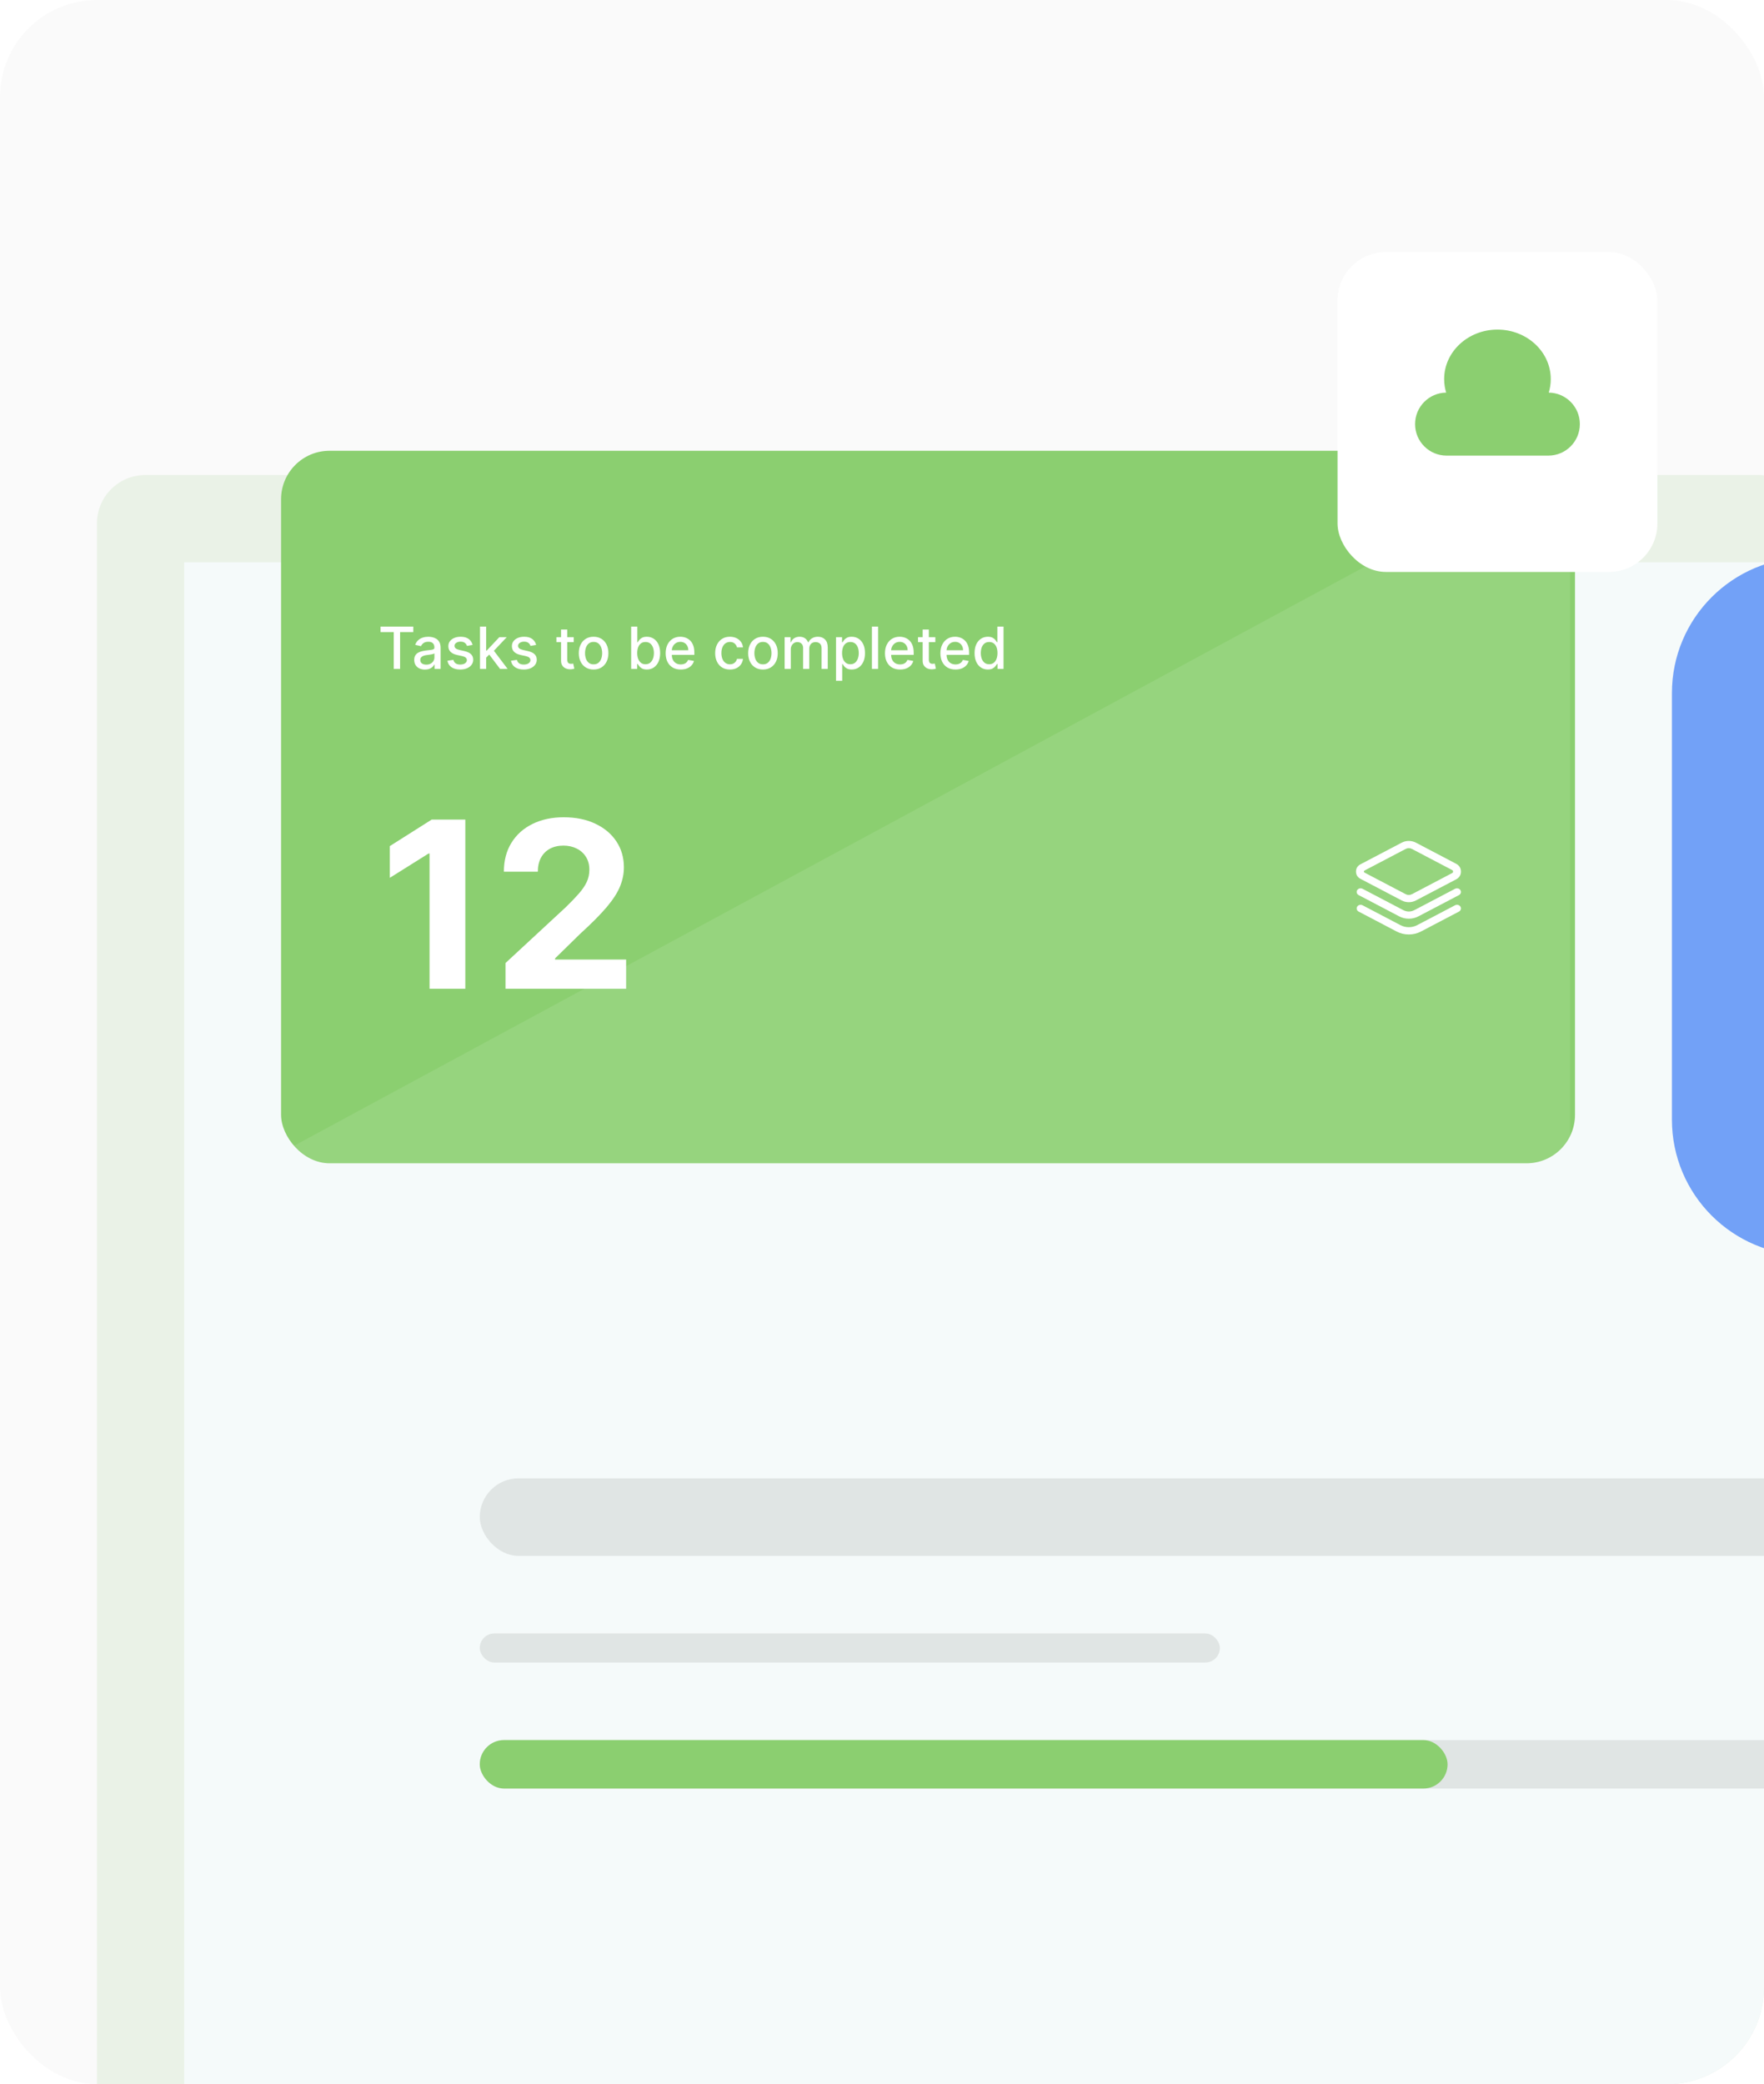 <svg width="364" height="430" viewBox="0 0 364 430" fill="none" xmlns="http://www.w3.org/2000/svg">
<g clip-path="url(#clip0_107_2983)">
<rect width="364" height="430" rx="20" fill="#FAFAFA"/>
<rect x="20" y="98" width="353" height="351" rx="10" fill="#EAF2E7"/>
<rect x="38" y="116" width="326" height="314" fill="#F5FAFA"/>
<g filter="url(#filter0_d_107_2983)">
<g clip-path="url(#clip1_107_2983)">
<rect x="58" y="79" width="267" height="147" rx="10" fill="#8BCF70"/>
<path opacity="0.1" d="M324 80L54 226H324V80Z" fill="white"/>
<g clip-path="url(#clip2_107_2983)">
<path d="M300.44 164.191C301.123 164.549 301.464 165.09 301.464 165.815C301.464 166.54 301.123 167.081 300.44 167.439L292.168 171.778C291.715 172.016 291.228 172.135 290.707 172.135C290.185 172.135 289.698 172.016 289.245 171.778L280.766 167.332C280.129 166.997 279.811 166.491 279.811 165.815C279.811 165.139 280.129 164.633 280.766 164.299L289.245 159.852C289.698 159.614 290.185 159.495 290.707 159.495C291.228 159.495 291.715 159.614 292.168 159.851L300.44 164.191ZM299.639 165.495L291.367 161.156C290.927 160.925 290.486 160.925 290.046 161.156L281.568 165.602C281.479 165.649 281.434 165.72 281.434 165.815C281.434 165.91 281.479 165.98 281.568 166.027L290.046 170.474C290.486 170.704 290.927 170.704 291.367 170.474L299.639 166.134C299.774 166.064 299.841 165.957 299.841 165.815C299.841 165.672 299.774 165.566 299.639 165.495Z" fill="white"/>
<path d="M301.053 170.67L292.699 175.051C292.082 175.376 291.418 175.538 290.707 175.538C289.996 175.538 289.331 175.376 288.713 175.051L280.36 170.67C280.313 170.646 280.27 170.618 280.23 170.586C280.189 170.553 280.153 170.518 280.12 170.479C280.087 170.44 280.059 170.399 280.035 170.355C280.011 170.311 279.992 170.265 279.978 170.217C279.964 170.17 279.955 170.122 279.951 170.073C279.947 170.023 279.948 169.975 279.955 169.926C279.961 169.877 279.973 169.829 279.99 169.782C280.007 169.735 280.028 169.691 280.054 169.648C280.081 169.605 280.111 169.565 280.146 169.528C280.181 169.49 280.219 169.457 280.262 169.426C280.304 169.396 280.348 169.37 280.396 169.348C280.444 169.326 280.493 169.308 280.544 169.295C280.596 169.282 280.648 169.274 280.701 169.27C280.754 169.266 280.807 169.268 280.86 169.274C280.913 169.28 280.965 169.291 281.016 169.306C281.066 169.322 281.115 169.341 281.161 169.366L289.515 173.747C290.31 174.164 291.104 174.164 291.898 173.747L300.252 169.366C300.298 169.341 300.347 169.322 300.397 169.306C300.448 169.291 300.5 169.28 300.552 169.274C300.605 169.268 300.658 169.266 300.711 169.27C300.765 169.274 300.817 169.282 300.868 169.295C300.92 169.308 300.969 169.326 301.017 169.348C301.064 169.37 301.109 169.396 301.151 169.426C301.193 169.457 301.232 169.49 301.267 169.528C301.301 169.565 301.332 169.605 301.358 169.648C301.384 169.691 301.406 169.735 301.423 169.782C301.439 169.829 301.451 169.877 301.458 169.926C301.464 169.975 301.466 170.023 301.462 170.073C301.458 170.122 301.449 170.17 301.435 170.217C301.421 170.265 301.401 170.311 301.378 170.355C301.354 170.399 301.325 170.44 301.293 170.479C301.26 170.518 301.223 170.553 301.183 170.586C301.143 170.618 301.099 170.646 301.053 170.67Z" fill="white"/>
<path d="M301.053 174.073L293.229 178.176C292.447 178.587 291.606 178.793 290.706 178.793C289.806 178.793 288.965 178.587 288.182 178.176L280.36 174.073C280.313 174.049 280.27 174.021 280.23 173.989C280.189 173.957 280.153 173.921 280.12 173.882C280.087 173.843 280.059 173.802 280.035 173.758C280.011 173.714 279.992 173.668 279.978 173.621C279.964 173.573 279.955 173.525 279.951 173.476C279.947 173.427 279.948 173.378 279.955 173.329C279.961 173.28 279.973 173.232 279.99 173.185C280.007 173.139 280.028 173.094 280.054 173.051C280.081 173.008 280.111 172.968 280.146 172.931C280.181 172.894 280.219 172.86 280.262 172.83C280.304 172.799 280.348 172.773 280.396 172.751C280.444 172.729 280.493 172.711 280.545 172.698C280.596 172.685 280.648 172.677 280.701 172.673C280.754 172.67 280.807 172.671 280.86 172.677C280.913 172.683 280.965 172.694 281.016 172.709C281.066 172.725 281.115 172.745 281.161 172.769L288.984 176.872C289.518 177.152 290.092 177.293 290.706 177.293C291.32 177.293 291.894 177.152 292.428 176.872L300.252 172.769C300.298 172.745 300.347 172.725 300.397 172.709C300.448 172.694 300.5 172.683 300.552 172.677C300.605 172.671 300.658 172.67 300.711 172.673C300.765 172.677 300.817 172.685 300.868 172.698C300.92 172.711 300.969 172.729 301.017 172.751C301.064 172.773 301.109 172.799 301.151 172.83C301.193 172.86 301.232 172.894 301.267 172.931C301.301 172.968 301.332 173.008 301.358 173.051C301.384 173.094 301.406 173.139 301.423 173.185C301.439 173.232 301.451 173.28 301.458 173.329C301.464 173.378 301.466 173.427 301.462 173.476C301.458 173.525 301.449 173.573 301.435 173.621C301.421 173.668 301.401 173.714 301.378 173.758C301.354 173.802 301.325 173.843 301.293 173.882C301.26 173.921 301.223 173.957 301.183 173.989C301.143 174.021 301.099 174.049 301.053 174.073Z" fill="white"/>
</g>
<path d="M96.017 155.091V190H88.636V162.097H88.432L80.438 167.108V160.562L89.079 155.091H96.017ZM104.314 190V184.682L116.74 173.176C117.797 172.153 118.683 171.233 119.399 170.415C120.126 169.597 120.678 168.795 121.053 168.011C121.428 167.216 121.615 166.358 121.615 165.438C121.615 164.415 121.382 163.534 120.916 162.795C120.45 162.045 119.814 161.472 119.007 161.074C118.2 160.665 117.286 160.46 116.263 160.46C115.195 160.46 114.263 160.676 113.467 161.108C112.672 161.54 112.058 162.159 111.626 162.966C111.195 163.773 110.979 164.733 110.979 165.847H103.973C103.973 163.562 104.49 161.58 105.524 159.898C106.558 158.216 108.007 156.915 109.871 155.994C111.734 155.074 113.882 154.614 116.314 154.614C118.814 154.614 120.99 155.057 122.842 155.943C124.706 156.818 126.155 158.034 127.189 159.591C128.223 161.148 128.74 162.932 128.74 164.943C128.74 166.261 128.479 167.562 127.956 168.847C127.445 170.131 126.53 171.557 125.212 173.125C123.893 174.682 122.036 176.551 119.638 178.733L114.541 183.727V183.966H129.2V190H104.314Z" fill="white"/>
<path d="M78.528 116.406V115.273H85.283V116.406H82.56V124H81.247V116.406H78.528ZM87.687 124.145C87.272 124.145 86.897 124.068 86.562 123.915C86.227 123.759 85.961 123.533 85.765 123.237C85.572 122.942 85.475 122.58 85.475 122.151C85.475 121.781 85.546 121.477 85.689 121.239C85.831 121 86.022 120.811 86.264 120.672C86.505 120.533 86.775 120.428 87.073 120.357C87.372 120.286 87.676 120.232 87.985 120.195C88.377 120.149 88.696 120.112 88.94 120.084C89.184 120.053 89.362 120.003 89.473 119.935C89.584 119.866 89.639 119.756 89.639 119.602V119.572C89.639 119.2 89.534 118.912 89.323 118.707C89.116 118.503 88.806 118.401 88.394 118.401C87.966 118.401 87.627 118.496 87.38 118.686C87.136 118.874 86.967 119.082 86.873 119.312L85.676 119.04C85.818 118.642 86.025 118.321 86.298 118.077C86.573 117.83 86.89 117.651 87.248 117.54C87.606 117.426 87.983 117.369 88.377 117.369C88.639 117.369 88.916 117.401 89.209 117.463C89.504 117.523 89.779 117.634 90.035 117.795C90.294 117.957 90.505 118.189 90.67 118.49C90.835 118.788 90.917 119.176 90.917 119.653V124H89.673V123.105H89.622C89.539 123.27 89.416 123.432 89.251 123.591C89.086 123.75 88.875 123.882 88.616 123.987C88.358 124.092 88.048 124.145 87.687 124.145ZM87.964 123.122C88.316 123.122 88.618 123.053 88.868 122.913C89.12 122.774 89.312 122.592 89.443 122.368C89.576 122.141 89.643 121.898 89.643 121.639V120.795C89.598 120.841 89.51 120.884 89.379 120.923C89.251 120.96 89.105 120.993 88.94 121.021C88.775 121.047 88.615 121.071 88.459 121.094C88.302 121.114 88.171 121.131 88.066 121.145C87.819 121.176 87.593 121.229 87.389 121.303C87.187 121.376 87.025 121.483 86.903 121.622C86.784 121.759 86.724 121.94 86.724 122.168C86.724 122.483 86.841 122.722 87.073 122.884C87.306 123.043 87.603 123.122 87.964 123.122ZM97.519 119.053L96.364 119.257C96.316 119.109 96.239 118.969 96.134 118.835C96.032 118.702 95.893 118.592 95.717 118.507C95.54 118.422 95.32 118.379 95.056 118.379C94.695 118.379 94.394 118.46 94.153 118.622C93.911 118.781 93.79 118.987 93.79 119.24C93.79 119.459 93.871 119.635 94.033 119.768C94.195 119.902 94.457 120.011 94.817 120.097L95.857 120.335C96.46 120.474 96.908 120.689 97.204 120.979C97.499 121.268 97.647 121.645 97.647 122.108C97.647 122.5 97.533 122.849 97.306 123.156C97.082 123.46 96.768 123.699 96.364 123.872C95.964 124.045 95.499 124.132 94.971 124.132C94.238 124.132 93.64 123.976 93.177 123.663C92.714 123.348 92.43 122.901 92.325 122.321L93.556 122.134C93.633 122.455 93.79 122.697 94.029 122.862C94.268 123.024 94.579 123.105 94.962 123.105C95.38 123.105 95.714 123.018 95.964 122.845C96.214 122.669 96.339 122.455 96.339 122.202C96.339 121.997 96.262 121.825 96.109 121.686C95.958 121.547 95.727 121.442 95.414 121.371L94.306 121.128C93.695 120.989 93.244 120.767 92.951 120.463C92.661 120.159 92.516 119.774 92.516 119.308C92.516 118.922 92.624 118.584 92.84 118.294C93.056 118.004 93.354 117.778 93.735 117.616C94.116 117.452 94.552 117.369 95.043 117.369C95.751 117.369 96.308 117.523 96.714 117.83C97.12 118.134 97.388 118.541 97.519 119.053ZM100.22 121.78L100.211 120.224H100.433L103.041 117.455H104.566L101.592 120.608H101.392L100.22 121.78ZM99.048 124V115.273H100.322V124H99.048ZM103.181 124L100.838 120.889L101.716 119.999L104.745 124H103.181ZM110.632 119.053L109.478 119.257C109.429 119.109 109.353 118.969 109.248 118.835C109.145 118.702 109.006 118.592 108.83 118.507C108.654 118.422 108.434 118.379 108.169 118.379C107.809 118.379 107.507 118.46 107.266 118.622C107.025 118.781 106.904 118.987 106.904 119.24C106.904 119.459 106.985 119.635 107.147 119.768C107.309 119.902 107.57 120.011 107.931 120.097L108.971 120.335C109.573 120.474 110.022 120.689 110.317 120.979C110.613 121.268 110.76 121.645 110.76 122.108C110.76 122.5 110.647 122.849 110.419 123.156C110.195 123.46 109.881 123.699 109.478 123.872C109.077 124.045 108.613 124.132 108.084 124.132C107.351 124.132 106.753 123.976 106.29 123.663C105.827 123.348 105.543 122.901 105.438 122.321L106.669 122.134C106.746 122.455 106.904 122.697 107.142 122.862C107.381 123.024 107.692 123.105 108.076 123.105C108.493 123.105 108.827 123.018 109.077 122.845C109.327 122.669 109.452 122.455 109.452 122.202C109.452 121.997 109.375 121.825 109.222 121.686C109.071 121.547 108.84 121.442 108.527 121.371L107.419 121.128C106.809 120.989 106.357 120.767 106.064 120.463C105.775 120.159 105.63 119.774 105.63 119.308C105.63 118.922 105.738 118.584 105.953 118.294C106.169 118.004 106.468 117.778 106.848 117.616C107.229 117.452 107.665 117.369 108.157 117.369C108.864 117.369 109.421 117.523 109.827 117.83C110.233 118.134 110.502 118.541 110.632 119.053ZM118.392 117.455V118.477H114.817V117.455H118.392ZM115.776 115.886H117.05V122.078C117.05 122.325 117.087 122.511 117.161 122.636C117.235 122.759 117.33 122.842 117.446 122.888C117.566 122.93 117.695 122.952 117.834 122.952C117.936 122.952 118.026 122.945 118.103 122.93C118.179 122.916 118.239 122.905 118.282 122.896L118.512 123.949C118.438 123.977 118.333 124.006 118.196 124.034C118.06 124.065 117.89 124.082 117.685 124.085C117.35 124.091 117.037 124.031 116.748 123.906C116.458 123.781 116.223 123.588 116.044 123.327C115.865 123.065 115.776 122.737 115.776 122.342V115.886ZM122.489 124.132C121.875 124.132 121.339 123.991 120.882 123.71C120.425 123.429 120.07 123.036 119.817 122.53C119.564 122.024 119.438 121.433 119.438 120.757C119.438 120.078 119.564 119.484 119.817 118.976C120.07 118.467 120.425 118.072 120.882 117.791C121.339 117.51 121.875 117.369 122.489 117.369C123.102 117.369 123.638 117.51 124.095 117.791C124.553 118.072 124.908 118.467 125.161 118.976C125.413 119.484 125.54 120.078 125.54 120.757C125.54 121.433 125.413 122.024 125.161 122.53C124.908 123.036 124.553 123.429 124.095 123.71C123.638 123.991 123.102 124.132 122.489 124.132ZM122.493 123.062C122.891 123.062 123.22 122.957 123.482 122.747C123.743 122.537 123.936 122.257 124.061 121.908C124.189 121.558 124.253 121.173 124.253 120.753C124.253 120.335 124.189 119.952 124.061 119.602C123.936 119.25 123.743 118.967 123.482 118.754C123.22 118.541 122.891 118.435 122.493 118.435C122.092 118.435 121.76 118.541 121.496 118.754C121.234 118.967 121.04 119.25 120.912 119.602C120.787 119.952 120.724 120.335 120.724 120.753C120.724 121.173 120.787 121.558 120.912 121.908C121.04 122.257 121.234 122.537 121.496 122.747C121.76 122.957 122.092 123.062 122.493 123.062ZM130.24 124V115.273H131.514V118.516H131.591C131.665 118.379 131.771 118.222 131.911 118.043C132.05 117.864 132.243 117.707 132.49 117.574C132.737 117.438 133.064 117.369 133.47 117.369C133.999 117.369 134.47 117.503 134.885 117.77C135.3 118.037 135.625 118.422 135.861 118.925C136.099 119.428 136.219 120.033 136.219 120.74C136.219 121.447 136.101 122.054 135.865 122.56C135.629 123.062 135.305 123.45 134.893 123.723C134.482 123.993 134.011 124.128 133.483 124.128C133.085 124.128 132.76 124.061 132.507 123.928C132.257 123.794 132.061 123.638 131.919 123.459C131.777 123.28 131.668 123.121 131.591 122.982H131.484V124H130.24ZM131.489 120.727C131.489 121.187 131.555 121.591 131.689 121.938C131.822 122.284 132.016 122.555 132.268 122.751C132.521 122.945 132.831 123.041 133.197 123.041C133.578 123.041 133.896 122.94 134.152 122.739C134.408 122.534 134.601 122.257 134.732 121.908C134.865 121.558 134.932 121.165 134.932 120.727C134.932 120.295 134.866 119.908 134.736 119.564C134.608 119.22 134.415 118.949 134.156 118.75C133.901 118.551 133.581 118.452 133.197 118.452C132.828 118.452 132.516 118.547 132.26 118.737C132.007 118.928 131.815 119.193 131.685 119.534C131.554 119.875 131.489 120.273 131.489 120.727ZM140.471 124.132C139.826 124.132 139.27 123.994 138.804 123.719C138.341 123.44 137.983 123.05 137.73 122.547C137.48 122.041 137.355 121.449 137.355 120.77C137.355 120.099 137.48 119.509 137.73 118.997C137.983 118.486 138.336 118.087 138.787 117.8C139.242 117.513 139.773 117.369 140.381 117.369C140.75 117.369 141.108 117.43 141.455 117.553C141.801 117.675 142.113 117.866 142.388 118.128C142.664 118.389 142.881 118.729 143.04 119.146C143.199 119.561 143.279 120.065 143.279 120.659V121.111H138.076V120.156H142.03C142.03 119.821 141.962 119.524 141.826 119.266C141.689 119.004 141.498 118.798 141.25 118.648C141.006 118.497 140.719 118.422 140.39 118.422C140.032 118.422 139.719 118.51 139.452 118.686C139.188 118.859 138.983 119.087 138.838 119.368C138.696 119.646 138.625 119.949 138.625 120.276V121.021C138.625 121.459 138.702 121.831 138.855 122.138C139.012 122.445 139.229 122.679 139.507 122.841C139.786 123 140.111 123.08 140.483 123.08C140.725 123.08 140.945 123.045 141.144 122.977C141.343 122.906 141.515 122.801 141.659 122.662C141.804 122.523 141.915 122.351 141.992 122.146L143.198 122.364C143.101 122.719 142.928 123.03 142.678 123.297C142.431 123.561 142.12 123.767 141.745 123.915C141.373 124.06 140.948 124.132 140.471 124.132ZM150.625 124.132C149.992 124.132 149.446 123.989 148.989 123.702C148.534 123.412 148.185 123.013 147.941 122.504C147.696 121.996 147.574 121.413 147.574 120.757C147.574 120.092 147.699 119.506 147.949 118.997C148.199 118.486 148.551 118.087 149.006 117.8C149.461 117.513 149.996 117.369 150.613 117.369C151.11 117.369 151.553 117.462 151.942 117.646C152.331 117.828 152.645 118.084 152.884 118.413C153.125 118.743 153.269 119.128 153.314 119.568H152.074C152.006 119.261 151.85 118.997 151.605 118.776C151.364 118.554 151.04 118.443 150.634 118.443C150.279 118.443 149.968 118.537 149.701 118.724C149.436 118.909 149.23 119.173 149.083 119.517C148.935 119.858 148.861 120.261 148.861 120.727C148.861 121.205 148.934 121.616 149.078 121.963C149.223 122.31 149.428 122.578 149.692 122.768C149.959 122.959 150.273 123.054 150.634 123.054C150.875 123.054 151.094 123.01 151.29 122.922C151.489 122.831 151.655 122.702 151.789 122.534C151.925 122.366 152.02 122.165 152.074 121.929H153.314C153.269 122.352 153.131 122.73 152.901 123.062C152.671 123.395 152.363 123.656 151.976 123.847C151.593 124.037 151.142 124.132 150.625 124.132ZM157.434 124.132C156.82 124.132 156.285 123.991 155.827 123.71C155.37 123.429 155.015 123.036 154.762 122.53C154.509 122.024 154.383 121.433 154.383 120.757C154.383 120.078 154.509 119.484 154.762 118.976C155.015 118.467 155.37 118.072 155.827 117.791C156.285 117.51 156.82 117.369 157.434 117.369C158.048 117.369 158.583 117.51 159.04 117.791C159.498 118.072 159.853 118.467 160.106 118.976C160.359 119.484 160.485 120.078 160.485 120.757C160.485 121.433 160.359 122.024 160.106 122.53C159.853 123.036 159.498 123.429 159.04 123.71C158.583 123.991 158.048 124.132 157.434 124.132ZM157.438 123.062C157.836 123.062 158.165 122.957 158.427 122.747C158.688 122.537 158.881 122.257 159.006 121.908C159.134 121.558 159.198 121.173 159.198 120.753C159.198 120.335 159.134 119.952 159.006 119.602C158.881 119.25 158.688 118.967 158.427 118.754C158.165 118.541 157.836 118.435 157.438 118.435C157.038 118.435 156.705 118.541 156.441 118.754C156.18 118.967 155.985 119.25 155.857 119.602C155.732 119.952 155.67 120.335 155.67 120.753C155.67 121.173 155.732 121.558 155.857 121.908C155.985 122.257 156.18 122.537 156.441 122.747C156.705 122.957 157.038 123.062 157.438 123.062ZM161.907 124V117.455H163.13V118.52H163.211C163.348 118.159 163.571 117.878 163.88 117.676C164.19 117.472 164.561 117.369 164.993 117.369C165.43 117.369 165.797 117.472 166.092 117.676C166.39 117.881 166.61 118.162 166.752 118.52H166.821C166.977 118.17 167.225 117.892 167.566 117.685C167.907 117.474 168.314 117.369 168.785 117.369C169.379 117.369 169.863 117.555 170.238 117.928C170.616 118.3 170.805 118.861 170.805 119.611V124H169.531V119.73C169.531 119.287 169.41 118.966 169.169 118.767C168.927 118.568 168.639 118.469 168.304 118.469C167.889 118.469 167.566 118.597 167.336 118.852C167.106 119.105 166.991 119.43 166.991 119.828V124H165.721V119.649C165.721 119.294 165.61 119.009 165.389 118.793C165.167 118.577 164.879 118.469 164.524 118.469C164.282 118.469 164.059 118.533 163.855 118.661C163.653 118.786 163.49 118.96 163.365 119.185C163.243 119.409 163.181 119.669 163.181 119.964V124H161.907ZM172.513 126.455V117.455H173.757V118.516H173.864C173.938 118.379 174.044 118.222 174.183 118.043C174.322 117.864 174.516 117.707 174.763 117.574C175.01 117.438 175.337 117.369 175.743 117.369C176.271 117.369 176.743 117.503 177.158 117.77C177.572 118.037 177.898 118.422 178.134 118.925C178.372 119.428 178.491 120.033 178.491 120.74C178.491 121.447 178.374 122.054 178.138 122.56C177.902 123.062 177.578 123.45 177.166 123.723C176.754 123.993 176.284 124.128 175.756 124.128C175.358 124.128 175.033 124.061 174.78 123.928C174.53 123.794 174.334 123.638 174.192 123.459C174.05 123.28 173.94 123.121 173.864 122.982H173.787V126.455H172.513ZM173.761 120.727C173.761 121.187 173.828 121.591 173.962 121.938C174.095 122.284 174.288 122.555 174.541 122.751C174.794 122.945 175.104 123.041 175.47 123.041C175.851 123.041 176.169 122.94 176.425 122.739C176.68 122.534 176.874 122.257 177.004 121.908C177.138 121.558 177.205 121.165 177.205 120.727C177.205 120.295 177.139 119.908 177.009 119.564C176.881 119.22 176.688 118.949 176.429 118.75C176.173 118.551 175.854 118.452 175.47 118.452C175.101 118.452 174.788 118.547 174.533 118.737C174.28 118.928 174.088 119.193 173.957 119.534C173.827 119.875 173.761 120.273 173.761 120.727ZM181.193 115.273V124H179.919V115.273H181.193ZM185.728 124.132C185.083 124.132 184.528 123.994 184.062 123.719C183.599 123.44 183.241 123.05 182.988 122.547C182.738 122.041 182.613 121.449 182.613 120.77C182.613 120.099 182.738 119.509 182.988 118.997C183.241 118.486 183.593 118.087 184.045 117.8C184.5 117.513 185.031 117.369 185.639 117.369C186.008 117.369 186.366 117.43 186.713 117.553C187.059 117.675 187.37 117.866 187.646 118.128C187.922 118.389 188.139 118.729 188.298 119.146C188.457 119.561 188.537 120.065 188.537 120.659V121.111H183.333V120.156H187.288C187.288 119.821 187.22 119.524 187.083 119.266C186.947 119.004 186.755 118.798 186.508 118.648C186.264 118.497 185.977 118.422 185.647 118.422C185.289 118.422 184.977 118.51 184.71 118.686C184.446 118.859 184.241 119.087 184.096 119.368C183.954 119.646 183.883 119.949 183.883 120.276V121.021C183.883 121.459 183.96 121.831 184.113 122.138C184.27 122.445 184.487 122.679 184.765 122.841C185.044 123 185.369 123.08 185.741 123.08C185.983 123.08 186.203 123.045 186.402 122.977C186.6 122.906 186.772 122.801 186.917 122.662C187.062 122.523 187.173 122.351 187.25 122.146L188.456 122.364C188.359 122.719 188.186 123.03 187.936 123.297C187.689 123.561 187.377 123.767 187.002 123.915C186.63 124.06 186.206 124.132 185.728 124.132ZM193.006 117.455V118.477H189.43V117.455H193.006ZM190.389 115.886H191.663V122.078C191.663 122.325 191.7 122.511 191.774 122.636C191.848 122.759 191.943 122.842 192.06 122.888C192.179 122.93 192.308 122.952 192.447 122.952C192.55 122.952 192.639 122.945 192.716 122.93C192.793 122.916 192.852 122.905 192.895 122.896L193.125 123.949C193.051 123.977 192.946 124.006 192.81 124.034C192.673 124.065 192.503 124.082 192.298 124.085C191.963 124.091 191.651 124.031 191.361 123.906C191.071 123.781 190.837 123.588 190.658 123.327C190.479 123.065 190.389 122.737 190.389 122.342V115.886ZM197.166 124.132C196.521 124.132 195.966 123.994 195.5 123.719C195.037 123.44 194.679 123.05 194.426 122.547C194.176 122.041 194.051 121.449 194.051 120.77C194.051 120.099 194.176 119.509 194.426 118.997C194.679 118.486 195.031 118.087 195.483 117.8C195.937 117.513 196.468 117.369 197.076 117.369C197.446 117.369 197.804 117.43 198.15 117.553C198.497 117.675 198.808 117.866 199.083 118.128C199.359 118.389 199.576 118.729 199.735 119.146C199.895 119.561 199.974 120.065 199.974 120.659V121.111H194.771V120.156H198.725C198.725 119.821 198.657 119.524 198.521 119.266C198.385 119.004 198.193 118.798 197.946 118.648C197.701 118.497 197.414 118.422 197.085 118.422C196.727 118.422 196.414 118.51 196.147 118.686C195.883 118.859 195.679 119.087 195.534 119.368C195.392 119.646 195.321 119.949 195.321 120.276V121.021C195.321 121.459 195.397 121.831 195.551 122.138C195.707 122.445 195.924 122.679 196.203 122.841C196.481 123 196.806 123.08 197.179 123.08C197.42 123.08 197.64 123.045 197.839 122.977C198.038 122.906 198.21 122.801 198.355 122.662C198.5 122.523 198.61 122.351 198.687 122.146L199.893 122.364C199.797 122.719 199.623 123.03 199.373 123.297C199.126 123.561 198.815 123.767 198.44 123.915C198.068 124.06 197.643 124.132 197.166 124.132ZM203.838 124.128C203.31 124.128 202.838 123.993 202.423 123.723C202.011 123.45 201.688 123.062 201.452 122.56C201.219 122.054 201.102 121.447 201.102 120.74C201.102 120.033 201.22 119.428 201.456 118.925C201.695 118.422 202.021 118.037 202.436 117.77C202.851 117.503 203.321 117.369 203.847 117.369C204.253 117.369 204.58 117.438 204.827 117.574C205.077 117.707 205.27 117.864 205.406 118.043C205.545 118.222 205.653 118.379 205.73 118.516H205.807V115.273H207.081V124H205.837V122.982H205.73C205.653 123.121 205.543 123.28 205.398 123.459C205.256 123.638 205.06 123.794 204.81 123.928C204.56 124.061 204.236 124.128 203.838 124.128ZM204.119 123.041C204.486 123.041 204.795 122.945 205.048 122.751C205.304 122.555 205.497 122.284 205.628 121.938C205.761 121.591 205.828 121.187 205.828 120.727C205.828 120.273 205.763 119.875 205.632 119.534C205.501 119.193 205.31 118.928 205.057 118.737C204.804 118.547 204.491 118.452 204.119 118.452C203.736 118.452 203.416 118.551 203.161 118.75C202.905 118.949 202.712 119.22 202.581 119.564C202.453 119.908 202.389 120.295 202.389 120.727C202.389 121.165 202.455 121.558 202.585 121.908C202.716 122.257 202.909 122.534 203.165 122.739C203.423 122.94 203.741 123.041 204.119 123.041Z" fill="white"/>
</g>
</g>
<g filter="url(#filter1_d_107_2983)">
<rect x="276" y="48" width="66" height="66" rx="10" fill="white"/>
</g>
<path fill-rule="evenodd" clip-rule="evenodd" d="M319.586 81.001C319.856 80.115 320 79.18 320 78.214C320 72.573 315.075 68 309 68C302.925 68 298 72.573 298 78.214C298 79.18 298.144 80.115 298.414 81.001C294.864 81.046 292 83.939 292 87.5C292 91.09 294.91 94 298.5 94H319.5C323.09 94 326 91.09 326 87.5C326 83.939 323.136 81.046 319.586 81.001Z" fill="#8BCF70"/>
<path d="M345 143C345 127.536 357.536 115 373 115V259C357.536 259 345 246.464 345 231V143Z" fill="#72A1F7"/>
<rect x="99" y="359" width="279" height="10" rx="5" fill="#E0E5E4"/>
<rect x="99" y="359" width="199.705" height="10" rx="5" fill="#8BCF70"/>
<rect x="99" y="337" width="152.716" height="6" rx="3" fill="#E0E5E4"/>
<rect x="99" y="305" width="279" height="16" rx="8" fill="#E0E5E4"/>
</g>
<defs>
<filter id="filter0_d_107_2983" x="14" y="49" width="355" height="235" filterUnits="userSpaceOnUse" color-interpolation-filters="sRGB">
<feFlood flood-opacity="0" result="BackgroundImageFix"/>
<feColorMatrix in="SourceAlpha" type="matrix" values="0 0 0 0 0 0 0 0 0 0 0 0 0 0 0 0 0 0 127 0" result="hardAlpha"/>
<feOffset dy="14"/>
<feGaussianBlur stdDeviation="22"/>
<feComposite in2="hardAlpha" operator="out"/>
<feColorMatrix type="matrix" values="0 0 0 0 0 0 0 0 0 0 0 0 0 0 0 0 0 0 0.15 0"/>
<feBlend mode="normal" in2="BackgroundImageFix" result="effect1_dropShadow_107_2983"/>
<feBlend mode="normal" in="SourceGraphic" in2="effect1_dropShadow_107_2983" result="shape"/>
</filter>
<filter id="filter1_d_107_2983" x="267" y="43" width="84" height="84" filterUnits="userSpaceOnUse" color-interpolation-filters="sRGB">
<feFlood flood-opacity="0" result="BackgroundImageFix"/>
<feColorMatrix in="SourceAlpha" type="matrix" values="0 0 0 0 0 0 0 0 0 0 0 0 0 0 0 0 0 0 127 0" result="hardAlpha"/>
<feOffset dy="4"/>
<feGaussianBlur stdDeviation="4.5"/>
<feComposite in2="hardAlpha" operator="out"/>
<feColorMatrix type="matrix" values="0 0 0 0 0 0 0 0 0 0 0 0 0 0 0 0 0 0 0.05 0"/>
<feBlend mode="normal" in2="BackgroundImageFix" result="effect1_dropShadow_107_2983"/>
<feBlend mode="normal" in="SourceGraphic" in2="effect1_dropShadow_107_2983" result="shape"/>
</filter>
<clipPath id="clip0_107_2983">
<rect width="364" height="430" rx="20" fill="white"/>
</clipPath>
<clipPath id="clip1_107_2983">
<rect x="58" y="79" width="267" height="147" rx="10" fill="white"/>
</clipPath>
<clipPath id="clip2_107_2983">
<rect width="22.725" height="20.288" fill="white" transform="translate(279.275 159)"/>
</clipPath>
</defs>
</svg>
